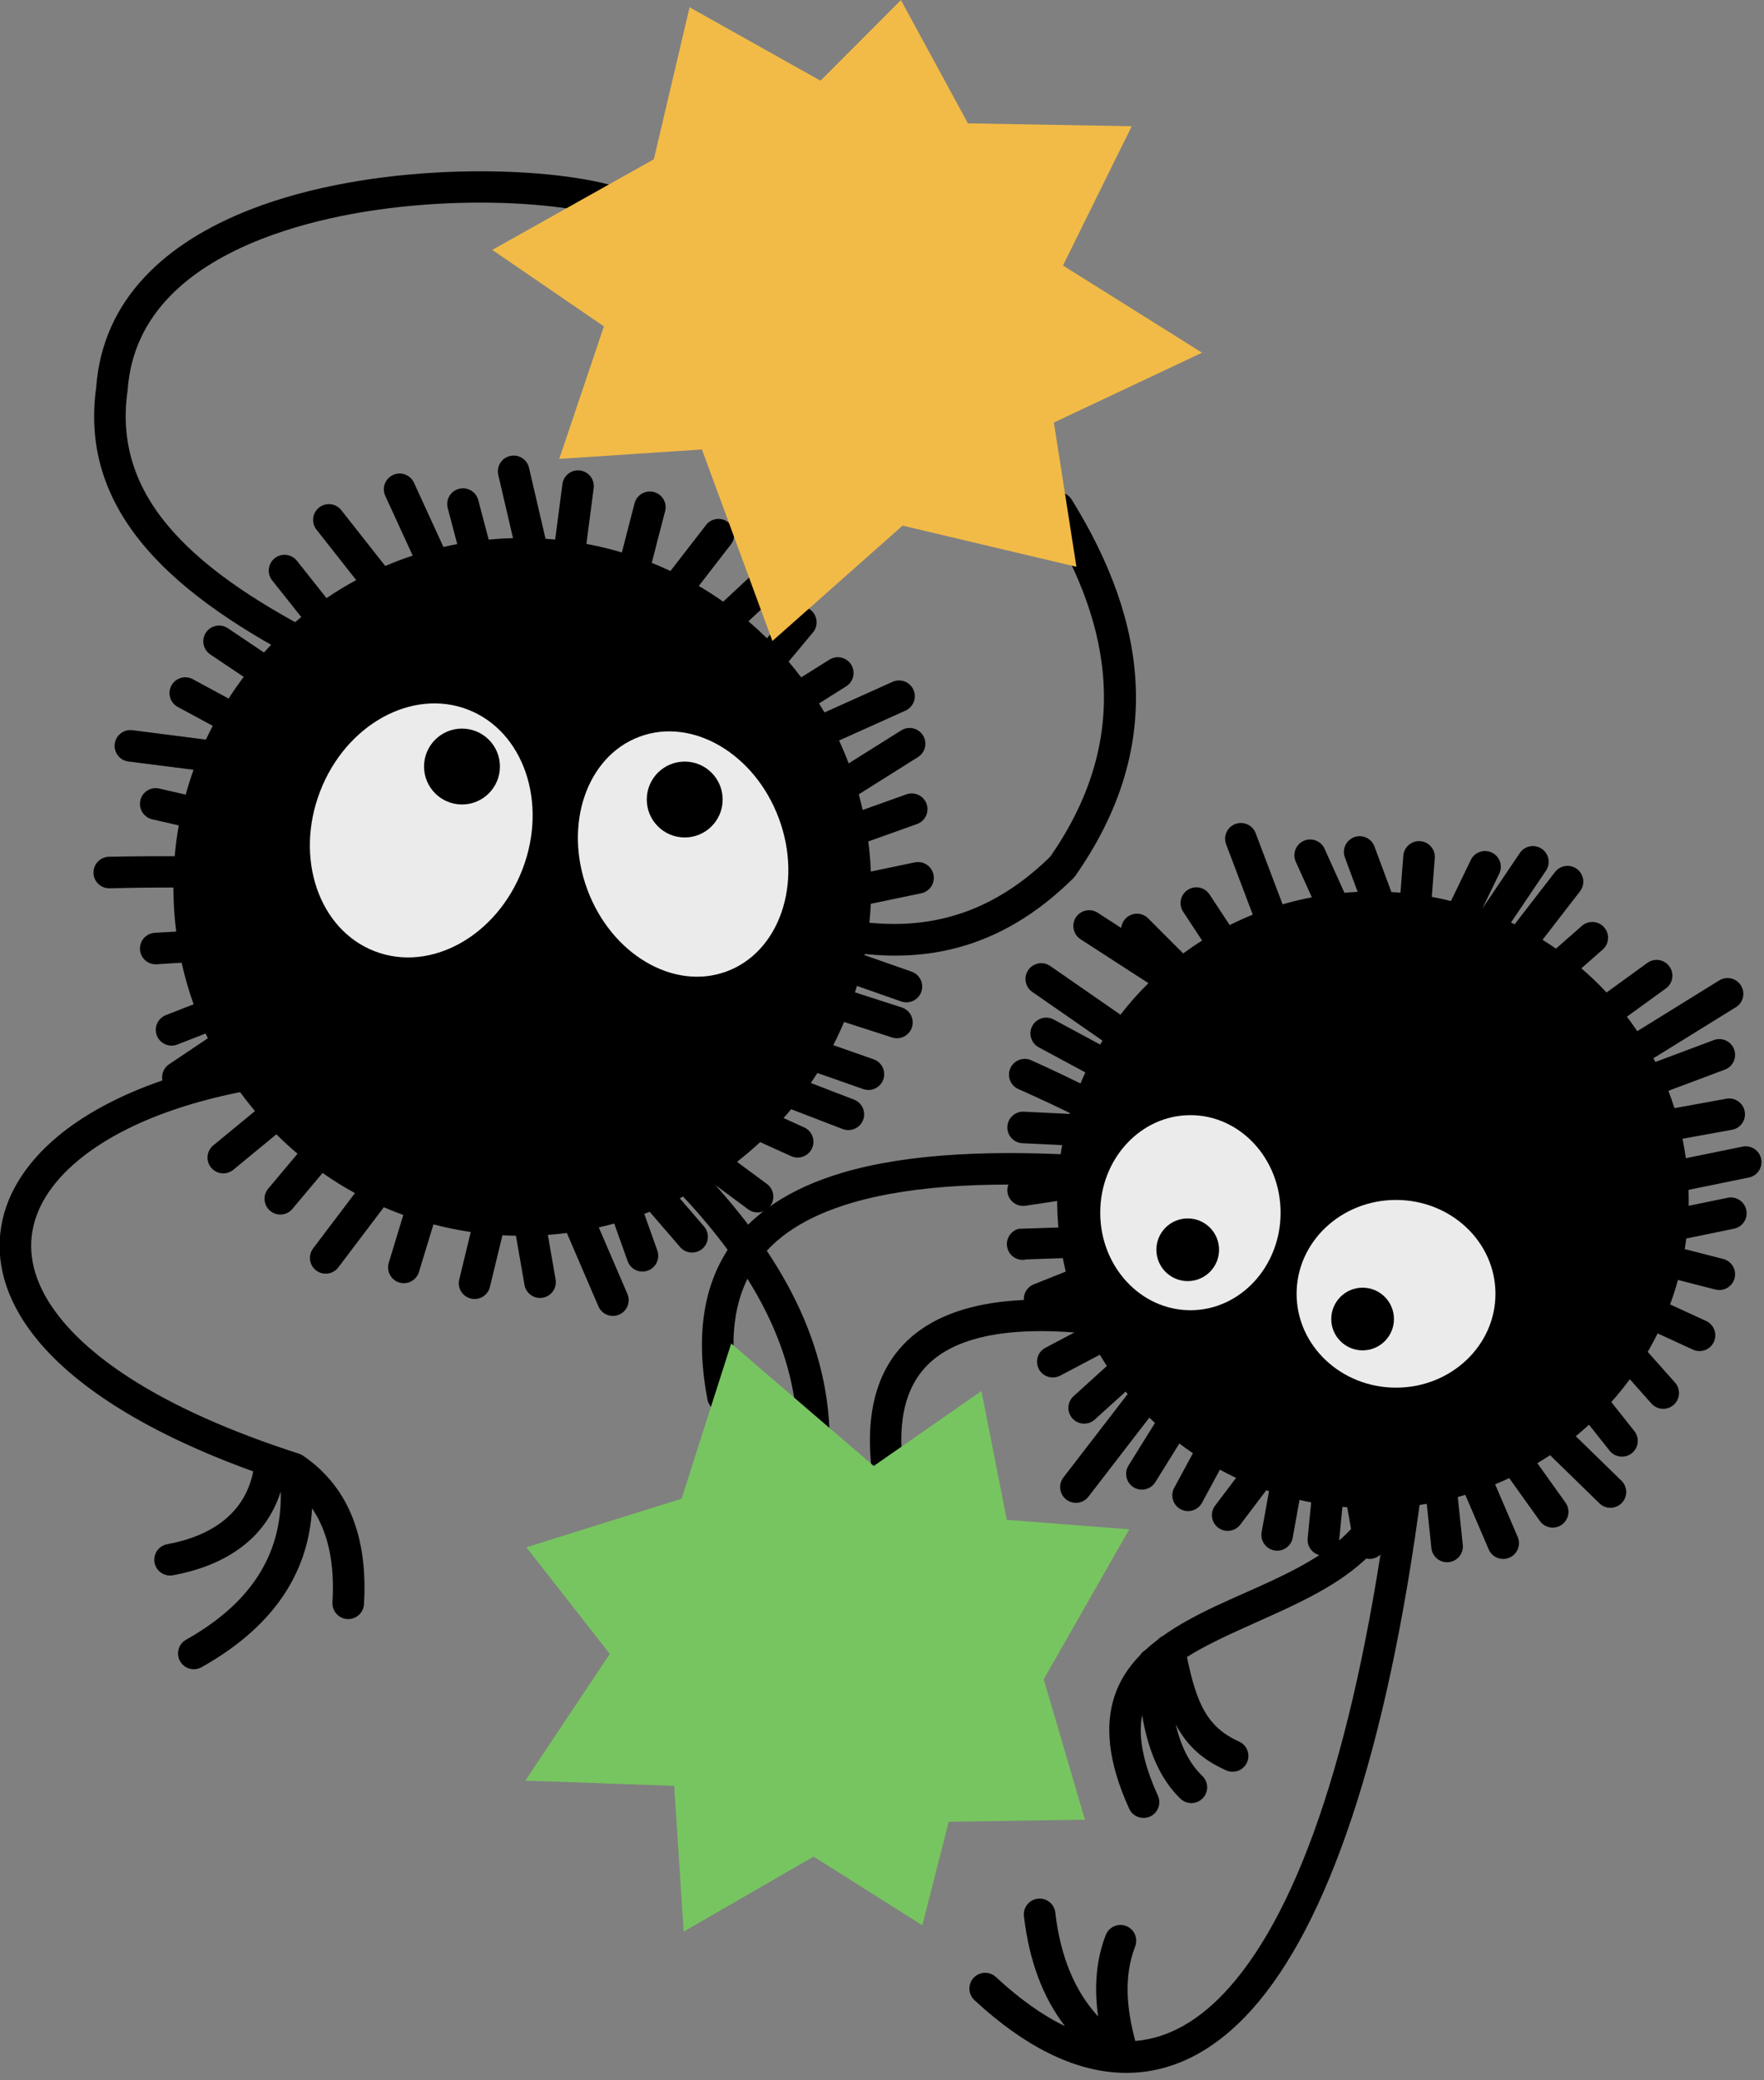 <?xml version="1.0" encoding="UTF-8" standalone="no"?>
<!DOCTYPE svg PUBLIC "-//W3C//DTD SVG 1.1//EN" "http://www.w3.org/Graphics/SVG/1.1/DTD/svg11.dtd">
<svg width="100%" height="100%" viewBox="0 0 145 171" version="1.1" xmlns="http://www.w3.org/2000/svg" xmlns:xlink="http://www.w3.org/1999/xlink" xml:space="preserve" xmlns:serif="http://www.serif.com/" style="fill-rule:evenodd;clip-rule:evenodd;stroke-linejoin:round;stroke-miterlimit:2;">
    <rect x="0" y="0" width="145" height="171" fill="#808080" stroke="none"/>
    <g transform="matrix(1,0,0,1,-19.052,-9.785)">
        <g transform="matrix(2.119,0,0,2.119,-125.474,-79.307)">
            <g>
                <path d="M110.817,86.902C106.864,86.631 103.464,86.778 100.9,87.534C98.858,88.136 97.328,89.126 96.413,90.56C95.499,91.992 95.182,93.881 95.646,96.33C95.709,96.662 96.029,96.881 96.361,96.818C96.693,96.755 96.912,96.434 96.849,96.102C96.456,94.033 96.672,92.429 97.444,91.219C98.215,90.012 99.527,89.215 101.246,88.708C103.699,87.985 106.952,87.864 110.734,88.123C111.071,88.146 111.363,87.891 111.386,87.554C111.409,87.217 111.154,86.925 110.817,86.902Z"/>
                <g transform="matrix(1.224,0,0,1.224,54.662,30.058)">
                    <path d="M47.044,74.48C48.101,74.393 49.092,73.827 50.008,72.801C52.288,70.247 54.067,64.986 55.124,56.912C55.16,56.638 55.411,56.445 55.684,56.481C55.958,56.517 56.151,56.768 56.115,57.042C55.021,65.399 53.114,70.824 50.754,73.467C49.508,74.862 48.128,75.518 46.67,75.491C46.663,75.491 46.657,75.49 46.651,75.49C46.621,75.489 46.591,75.488 46.56,75.487C45.102,75.425 43.543,74.667 41.947,73.186C41.745,72.998 41.733,72.681 41.92,72.479C42.108,72.277 42.425,72.265 42.627,72.453C43.371,73.143 44.1,73.665 44.812,74.007C44.121,73.105 43.681,71.95 43.516,70.524C43.484,70.25 43.681,70.001 43.955,69.97C44.229,69.938 44.477,70.134 44.509,70.409C44.67,71.8 45.125,72.895 45.867,73.705C45.742,72.81 45.791,71.943 46.108,71.123C46.207,70.865 46.497,70.737 46.754,70.836C47.012,70.936 47.14,71.225 47.041,71.483C46.678,72.422 46.764,73.433 47.044,74.48Z"/>
                </g>
                <path d="M111.827,92.731C109.681,92.406 107.868,92.372 106.418,92.642C104.85,92.934 103.686,93.582 102.935,94.574C101.961,95.861 101.669,97.771 102.242,100.38C102.314,100.71 102.641,100.919 102.971,100.846C103.301,100.774 103.51,100.447 103.437,100.117C102.964,97.963 103.107,96.375 103.911,95.312C104.495,94.541 105.421,94.073 106.642,93.845C107.983,93.596 109.659,93.641 111.644,93.942C111.978,93.992 112.29,93.762 112.34,93.428C112.391,93.094 112.161,92.782 111.827,92.731Z"/>
                <g transform="matrix(1.224,0,0,1.224,54.662,30.058)">
                    <path d="M47.91,61.647C48.405,61.293 48.979,60.986 49.59,60.698C50.703,60.176 51.936,59.706 52.935,59.043C53.834,58.447 54.54,57.691 54.706,56.539C54.746,56.266 55,56.076 55.273,56.116C55.546,56.155 55.736,56.409 55.696,56.682C55.485,58.141 54.626,59.122 53.488,59.877C52.449,60.565 51.172,61.06 50.016,61.603C49.54,61.827 49.084,62.054 48.682,62.312C48.991,63.81 49.335,64.542 50.334,64.991C50.586,65.104 50.699,65.4 50.586,65.652C50.473,65.903 50.177,66.016 49.925,65.903C49.181,65.569 48.688,65.133 48.326,64.445C48.483,65.112 48.745,65.673 49.169,66.08C49.368,66.271 49.374,66.587 49.183,66.786C48.992,66.986 48.675,66.992 48.476,66.801C47.823,66.174 47.446,65.257 47.261,64.153C47.135,64.821 47.28,65.644 47.761,66.704C47.876,66.955 47.764,67.252 47.513,67.366C47.262,67.48 46.965,67.369 46.851,67.118C46.158,65.595 46.091,64.451 46.384,63.556C46.548,63.055 46.831,62.626 47.2,62.248C47.241,62.184 47.296,62.131 47.36,62.092C47.487,61.974 47.623,61.861 47.766,61.753C47.807,61.709 47.855,61.673 47.91,61.647Z"/>
                </g>
            </g>
            <g>
                <g transform="matrix(1.224,0,0,1.224,54.662,30.058)">
                    <path d="M50.768,38.782L49.924,36.553C49.826,36.295 49.956,36.007 50.214,35.909C50.472,35.811 50.761,35.941 50.859,36.199L51.713,38.455C52.016,38.367 52.326,38.292 52.64,38.232L52.131,37.105C52.018,36.854 52.13,36.557 52.381,36.444C52.633,36.33 52.929,36.442 53.043,36.693L53.673,38.088C53.812,38.076 53.952,38.067 54.092,38.06L53.687,36.969C53.591,36.71 53.723,36.422 53.982,36.326C54.24,36.23 54.528,36.362 54.624,36.621L55.161,38.065C55.258,38.071 55.354,38.077 55.449,38.085L55.539,36.913C55.561,36.638 55.801,36.432 56.076,36.453C56.351,36.474 56.558,36.715 56.536,36.99L56.442,38.219C56.647,38.256 56.849,38.3 57.049,38.35L57.679,37.047C57.799,36.799 58.099,36.695 58.347,36.815C58.595,36.935 58.7,37.235 58.579,37.483L58.045,38.587L59.231,36.829C59.385,36.6 59.696,36.54 59.925,36.694C60.154,36.848 60.214,37.159 60.06,37.388L58.952,39.031C58.99,39.05 59.029,39.068 59.067,39.087L60.348,37.43C60.517,37.212 60.831,37.171 61.049,37.34C61.268,37.509 61.308,37.823 61.139,38.042L59.951,39.579C60.096,39.669 60.238,39.762 60.377,39.859L61.198,39.138C61.405,38.956 61.721,38.976 61.903,39.183C62.086,39.391 62.065,39.707 61.858,39.889L61.182,40.483C61.462,40.724 61.729,40.98 61.98,41.249L63.273,40.311C63.497,40.149 63.81,40.199 63.972,40.423C64.134,40.646 64.084,40.959 63.86,41.121L62.625,42.016C62.739,42.166 62.848,42.319 62.953,42.475L65.552,40.866C65.787,40.721 66.095,40.793 66.24,41.028C66.386,41.263 66.313,41.571 66.078,41.716L63.466,43.333C63.487,43.372 63.508,43.412 63.528,43.451L65.378,42.758C65.637,42.661 65.925,42.792 66.022,43.05C66.119,43.309 65.988,43.597 65.729,43.694L63.939,44.365C64.009,44.546 64.074,44.729 64.133,44.915L65.778,44.616C66.05,44.567 66.31,44.747 66.359,45.019C66.409,45.29 66.228,45.551 65.957,45.6L64.387,45.885C64.429,46.088 64.464,46.294 64.493,46.501L66.29,46.134C66.561,46.079 66.825,46.254 66.88,46.524C66.935,46.795 66.761,47.059 66.49,47.114L64.579,47.504C64.582,47.61 64.584,47.716 64.584,47.823C64.584,47.886 64.583,47.948 64.582,48.01L65.819,47.755C66.089,47.7 66.354,47.874 66.409,48.144C66.465,48.415 66.291,48.679 66.021,48.735L64.506,49.047C64.492,49.159 64.475,49.271 64.457,49.382L65.678,49.695C65.945,49.764 66.107,50.036 66.038,50.304C65.97,50.571 65.697,50.732 65.43,50.664L64.243,50.36C64.171,50.623 64.088,50.881 63.994,51.135L65.135,51.66C65.386,51.775 65.496,52.072 65.381,52.323C65.265,52.574 64.968,52.684 64.718,52.569L63.599,52.054C63.501,52.253 63.396,52.448 63.285,52.639L64.15,53.612C64.333,53.818 64.315,54.135 64.108,54.318C63.902,54.501 63.586,54.483 63.402,54.276L62.717,53.506C62.534,53.756 62.338,53.998 62.131,54.23L62.861,55.15C63.032,55.366 62.996,55.681 62.78,55.852C62.563,56.024 62.249,55.987 62.077,55.771L61.424,54.948C61.288,55.073 61.148,55.194 61.005,55.312L62.452,56.723C62.65,56.916 62.654,57.233 62.461,57.43C62.268,57.628 61.951,57.632 61.754,57.439L60.19,55.914C60.058,56.001 59.923,56.086 59.787,56.168L60.68,57.418C60.84,57.643 60.788,57.955 60.564,58.116C60.339,58.276 60.026,58.224 59.866,57.999L58.896,56.641C58.749,56.71 58.6,56.775 58.449,56.837L59.164,58.505C59.273,58.759 59.155,59.053 58.901,59.162C58.648,59.27 58.354,59.153 58.245,58.899L57.504,57.171C57.425,57.195 57.345,57.218 57.265,57.24L57.424,58.754C57.453,59.029 57.254,59.275 56.979,59.304C56.705,59.333 56.458,59.133 56.429,58.859L56.282,57.456C55.793,57.538 55.292,57.585 54.782,57.595L54.962,58.615C55.01,58.887 54.828,59.147 54.556,59.194C54.284,59.242 54.025,59.061 53.977,58.789L53.761,57.565C53.71,57.561 53.659,57.557 53.609,57.552L53.503,58.646C53.476,58.92 53.232,59.122 52.957,59.095C52.683,59.069 52.481,58.824 52.508,58.549L52.618,57.41C52.494,57.386 52.371,57.36 52.249,57.331L52.034,58.529C51.985,58.801 51.725,58.982 51.453,58.933C51.181,58.884 51,58.624 51.049,58.352L51.282,57.055C51.253,57.045 51.224,57.035 51.196,57.025L50.372,58.115C50.205,58.335 49.891,58.378 49.671,58.212C49.451,58.046 49.408,57.732 49.574,57.512L50.239,56.633C50.065,56.551 49.894,56.464 49.726,56.373L49.158,57.424C49.027,57.666 48.723,57.757 48.48,57.626C48.237,57.494 48.147,57.191 48.278,56.948L48.871,55.852C48.724,55.753 48.581,55.65 48.441,55.543L47.679,56.77C47.533,57.004 47.224,57.076 46.99,56.931C46.756,56.785 46.684,56.477 46.829,56.242L47.668,54.893C47.608,54.837 47.549,54.78 47.49,54.723L45.559,57.23C45.39,57.448 45.076,57.489 44.857,57.32C44.639,57.152 44.598,56.838 44.767,56.619L46.803,53.976C46.781,53.951 46.76,53.925 46.738,53.898L45.76,54.785C45.555,54.971 45.239,54.955 45.054,54.75C44.868,54.546 44.884,54.23 45.088,54.044L46.144,53.087C46.067,52.97 45.993,52.85 45.921,52.73L44.664,53.393C44.42,53.522 44.117,53.428 43.988,53.184C43.86,52.94 43.953,52.637 44.197,52.509L45.454,51.845C45.334,51.588 45.226,51.324 45.13,51.055L44.198,51.428C43.942,51.531 43.651,51.406 43.548,51.15C43.446,50.893 43.57,50.602 43.827,50.5L44.841,50.094C44.806,49.954 44.775,49.812 44.747,49.669L43.6,49.708C43.332,49.776 43.059,49.615 42.991,49.348C42.922,49.081 43.083,48.808 43.351,48.739L44.608,48.697C44.583,48.42 44.57,48.14 44.569,47.857L43.564,48.008C43.291,48.048 43.036,47.86 42.995,47.587C42.954,47.314 43.142,47.06 43.415,47.019L44.619,46.838C44.645,46.585 44.681,46.335 44.726,46.087L43.465,46.026C43.189,46.012 42.977,45.778 42.99,45.502C43.004,45.226 43.238,45.013 43.514,45.027L44.963,45.098C44.966,45.089 44.969,45.08 44.972,45.07C44.195,44.687 43.339,44.31 43.339,44.31C43.087,44.198 42.973,43.902 43.085,43.65C43.197,43.398 43.493,43.284 43.745,43.396C43.745,43.396 44.529,43.748 45.308,44.132C45.357,44.014 45.409,43.897 45.462,43.782L43.984,42.986C43.741,42.855 43.65,42.552 43.781,42.309C43.912,42.066 44.216,41.975 44.459,42.106L45.931,42.899C45.956,42.858 45.981,42.817 46.006,42.776L43.78,41.231C43.553,41.074 43.496,40.762 43.654,40.536C43.811,40.309 44.123,40.252 44.35,40.41L46.575,41.953C46.847,41.601 47.143,41.266 47.461,40.953L45.309,39.561C45.078,39.411 45.011,39.101 45.161,38.869C45.311,38.638 45.621,38.571 45.853,38.721L46.599,39.204C46.61,39.093 46.658,38.984 46.744,38.898C46.939,38.703 47.256,38.703 47.451,38.898L48.563,40.011C48.758,39.868 48.957,39.732 49.162,39.603L48.562,38.69C48.41,38.46 48.474,38.149 48.705,37.998C48.935,37.846 49.245,37.91 49.397,38.141L50.036,39.112C50.274,38.993 50.519,38.883 50.768,38.782Z"/>
                </g>
                <g transform="matrix(0.907,0,0,0.981,8.975,2.702)">
                    <circle cx="116.216" cy="88.06" r="3.857" style="fill:rgb(235,235,235);"/>
                </g>
                <g transform="matrix(1,0,0,0.944,6.143,9.107)">
                    <circle cx="116.216" cy="88.06" r="3.857" style="fill:rgb(235,235,235);"/>
                </g>
                <g transform="matrix(0.826,0,0,0.826,42.927,30.919)">
                    <circle cx="86.382" cy="72.165" r="1.472"/>
                </g>
                <g transform="matrix(0.826,0,0,0.826,49.711,33.606)">
                    <circle cx="86.382" cy="72.165" r="1.472"/>
                </g>
            </g>
            <path d="M91.859,106.206L88.623,102.069L94.644,100.185L96.569,94.164L102.099,98.915L106.277,96.007L107.26,101.004L112.011,101.373L108.693,107.189L110.291,112.637L105.007,112.718L103.983,116.733L99.764,114.07L94.726,116.978L94.357,111.326L88.582,111.121L91.859,106.206Z" style="fill:rgb(119,197,96);"/>
        </g>
        <g transform="matrix(2.119,0,0,2.119,-125.474,-79.307)">
            <g>
                <path d="M71.938,57.059C72.191,53.63 74.667,51.438 77.926,50.169C82.601,48.348 88.875,48.444 91.81,49.199C92.137,49.283 92.334,49.617 92.25,49.944C92.166,50.271 91.832,50.469 91.505,50.384C88.728,49.67 82.793,49.587 78.37,51.309C75.57,52.4 73.366,54.218 73.157,57.168L73.152,57.211C72.844,59.372 73.556,61.135 74.902,62.65C76.325,64.251 78.433,65.579 80.825,66.802C81.126,66.956 81.245,67.325 81.091,67.626C80.938,67.927 80.569,68.046 80.268,67.892C75.075,65.237 71.243,62.011 71.938,57.059Z"/>
                <path d="M108.944,75.279C112.057,70.806 111.429,66.416 108.739,62.072C108.562,61.785 108.65,61.407 108.938,61.23C109.225,61.052 109.602,61.141 109.78,61.428C112.753,66.229 113.383,71.083 109.914,76.028L109.844,76.112C106.94,78.983 103.84,79.501 100.645,78.889C100.313,78.825 100.096,78.504 100.159,78.172C100.223,77.84 100.544,77.623 100.876,77.686C103.677,78.224 106.396,77.776 108.944,75.279Z"/>
                <g transform="matrix(1.224,0,0,1.224,54.662,30.058)">
                    <path d="M19.09,56.428C15.73,55.214 13.526,53.776 12.305,52.327C11.323,51.162 10.95,49.974 11.076,48.858C11.201,47.746 11.828,46.69 12.92,45.788C14.441,44.532 16.895,43.565 20.073,43.172C20.347,43.138 20.597,43.333 20.631,43.607C20.665,43.881 20.47,44.13 20.196,44.164C17.25,44.528 14.966,45.395 13.556,46.559C12.693,47.272 12.169,48.091 12.069,48.971C11.97,49.847 12.298,50.767 13.069,51.682C14.343,53.193 16.772,54.654 20.539,55.866C20.585,55.881 20.628,55.902 20.668,55.929C22.014,56.85 22.735,58.36 22.6,60.638C22.583,60.914 22.346,61.124 22.071,61.108C21.795,61.091 21.585,60.854 21.601,60.579C21.677,59.315 21.454,58.333 20.955,57.601C20.834,59.779 19.601,61.426 17.452,62.634C17.211,62.769 16.906,62.683 16.771,62.443C16.636,62.202 16.721,61.897 16.962,61.762C18.927,60.658 20.016,59.136 19.961,57.065C19.494,58.553 18.229,59.41 16.544,59.72C16.273,59.77 16.012,59.59 15.962,59.319C15.912,59.047 16.092,58.786 16.363,58.736C17.766,58.478 18.825,57.762 19.09,56.428Z"/>
                </g>
                <path d="M99.011,96.261C98.507,93.148 96.64,90.425 94.146,87.877C93.91,87.635 93.914,87.247 94.155,87.011C94.397,86.775 94.784,86.779 95.021,87.02C98.066,90.132 100.193,93.51 100.378,97.436L99.011,96.261Z"/>
            </g>
            <g>
                <g transform="matrix(1.224,0,0,1.224,54.662,30.058)">
                    <path d="M27.323,26.849L26.856,24.845C26.794,24.576 26.961,24.307 27.23,24.245C27.499,24.182 27.768,24.349 27.83,24.618L28.354,26.869C28.456,26.876 28.558,26.884 28.659,26.893L28.889,25.135C28.925,24.862 29.176,24.669 29.449,24.704C29.723,24.74 29.916,24.991 29.88,25.265L29.649,27.031C30.031,27.102 30.406,27.193 30.773,27.303C30.951,26.601 31.176,25.743 31.176,25.743C31.246,25.476 31.52,25.316 31.787,25.386C32.054,25.456 32.214,25.729 32.144,25.996C32.144,25.996 31.898,26.931 31.72,27.632C31.921,27.713 32.118,27.799 32.313,27.89L33.44,26.433C33.608,26.215 33.923,26.175 34.141,26.344C34.359,26.513 34.399,26.827 34.231,27.045L33.211,28.364C33.476,28.52 33.734,28.686 33.984,28.863L34.966,27.947C35.168,27.758 35.485,27.769 35.673,27.971C35.861,28.173 35.85,28.489 35.649,28.678L34.784,29.485C34.986,29.657 35.182,29.837 35.372,30.023L36.061,29.197C36.238,28.985 36.553,28.956 36.765,29.133C36.977,29.309 37.006,29.625 36.829,29.837L36.058,30.762C36.195,30.925 36.328,31.091 36.456,31.261L37.35,30.7C37.584,30.553 37.893,30.623 38.04,30.857C38.187,31.091 38.116,31.4 37.882,31.546L37.022,32.087C37.08,32.182 37.138,32.277 37.194,32.374L39.352,31.403C39.604,31.29 39.9,31.402 40.013,31.654C40.126,31.906 40.014,32.202 39.762,32.315L37.656,33.263C37.766,33.5 37.868,33.742 37.961,33.988L39.626,32.942C39.859,32.795 40.168,32.865 40.315,33.099C40.462,33.332 40.391,33.641 40.158,33.788L38.281,34.968C38.326,35.132 38.367,35.297 38.404,35.464L39.791,34.969C40.05,34.876 40.337,35.012 40.43,35.271C40.522,35.531 40.387,35.818 40.127,35.91L38.582,36.462C38.623,36.776 38.65,37.094 38.664,37.416L40.057,37.125C40.327,37.069 40.592,37.242 40.649,37.512C40.705,37.783 40.532,38.048 40.262,38.104L38.662,38.438C38.636,38.992 38.568,39.535 38.463,40.065L39.957,40.589C40.217,40.681 40.355,40.966 40.263,41.227C40.172,41.487 39.886,41.624 39.626,41.533L38.223,41.041C38.202,41.109 38.182,41.177 38.16,41.244L39.644,41.723C39.907,41.808 40.051,42.09 39.966,42.353C39.881,42.615 39.599,42.76 39.337,42.675L37.815,42.183C37.709,42.433 37.595,42.678 37.473,42.918L38.752,43.367C39.013,43.458 39.15,43.744 39.059,44.004C38.967,44.265 38.682,44.402 38.421,44.31L36.97,43.801C36.902,43.908 36.833,44.013 36.762,44.117L38.13,44.644C38.388,44.743 38.517,45.032 38.418,45.29C38.319,45.547 38.029,45.676 37.771,45.577L36.137,44.948C36.059,45.043 35.979,45.137 35.897,45.229L36.551,45.525C36.802,45.638 36.914,45.935 36.8,46.186C36.687,46.438 36.39,46.55 36.139,46.436L35.155,45.991C34.92,46.21 34.675,46.419 34.422,46.617L35.371,47.318C35.592,47.483 35.639,47.796 35.475,48.018C35.311,48.24 34.998,48.286 34.776,48.122L33.564,47.225C33.255,47.423 32.935,47.605 32.607,47.772L33.377,48.665C33.557,48.874 33.534,49.19 33.325,49.37C33.116,49.551 32.8,49.527 32.62,49.319L31.654,48.199C31.598,48.222 31.541,48.244 31.483,48.265L31.897,49.427C31.989,49.687 31.853,49.973 31.593,50.065C31.333,50.158 31.047,50.022 30.955,49.762L30.531,48.572C30.369,48.616 30.206,48.657 30.041,48.694L30.948,50.802C31.057,51.056 30.94,51.35 30.686,51.459C30.433,51.568 30.139,51.451 30.03,51.197L29.029,48.871C28.83,48.897 28.629,48.917 28.427,48.932L28.673,50.345C28.72,50.617 28.537,50.876 28.266,50.923C27.994,50.971 27.735,50.788 27.687,50.516L27.416,48.959C27.273,48.957 27.131,48.951 26.988,48.943L26.591,50.582C26.526,50.85 26.256,51.015 25.987,50.95C25.719,50.885 25.554,50.615 25.619,50.346L25.984,48.841C25.582,48.781 25.187,48.7 24.801,48.599L24.342,50.108C24.261,50.372 23.982,50.521 23.718,50.441C23.454,50.36 23.305,50.081 23.385,49.817L23.846,48.3C23.638,48.225 23.432,48.143 23.229,48.055L21.786,49.963C21.619,50.183 21.306,50.226 21.085,50.06C20.865,49.893 20.822,49.58 20.988,49.36L22.314,47.607C21.959,47.413 21.617,47.2 21.287,46.969L20.331,48.109C20.154,48.32 19.838,48.348 19.627,48.17C19.415,47.993 19.388,47.677 19.565,47.466L20.494,46.359C20.262,46.163 20.038,45.958 19.823,45.744L18.459,46.868C18.246,47.044 17.931,47.013 17.755,46.8C17.58,46.587 17.61,46.272 17.823,46.096L19.145,45.007C18.77,44.561 18.43,44.085 18.129,43.583L16.981,44.354C16.752,44.508 16.441,44.447 16.287,44.218C16.133,43.989 16.194,43.678 16.423,43.524L17.652,42.699C17.628,42.649 17.604,42.599 17.581,42.549L16.683,42.899C16.426,42.999 16.136,42.872 16.036,42.615C15.935,42.358 16.063,42.068 16.32,41.967L17.201,41.623C17.048,41.196 16.921,40.756 16.821,40.306C16.388,40.33 16.034,40.355 16.034,40.355C15.759,40.374 15.52,40.166 15.501,39.891C15.482,39.616 15.69,39.377 15.965,39.358C15.965,39.358 16.259,39.339 16.649,39.319C16.59,38.861 16.56,38.395 16.559,37.922C15.624,37.918 14.539,37.947 14.539,37.947C14.263,37.954 14.034,37.735 14.027,37.459C14.021,37.184 14.239,36.954 14.515,36.947C14.515,36.947 15.623,36.923 16.601,36.93C16.63,36.6 16.673,36.274 16.73,35.953L15.888,35.76C15.619,35.698 15.451,35.429 15.512,35.16C15.574,34.891 15.842,34.723 16.111,34.785L16.95,34.978C17.023,34.711 17.106,34.449 17.198,34.191L15.133,33.928C14.859,33.893 14.666,33.642 14.701,33.369C14.735,33.095 14.986,32.901 15.26,32.936L17.591,33.234C17.66,33.086 17.732,32.941 17.807,32.798L16.699,32.199C16.456,32.067 16.365,31.764 16.497,31.521C16.628,31.278 16.932,31.188 17.174,31.319L18.309,31.933C18.46,31.698 18.62,31.469 18.788,31.246L17.728,30.534C17.499,30.38 17.438,30.069 17.592,29.84C17.746,29.611 18.057,29.55 18.286,29.704L19.43,30.473C19.796,30.07 20.191,29.694 20.612,29.349L19.69,28.188C19.519,27.972 19.555,27.657 19.771,27.485C19.987,27.314 20.302,27.35 20.474,27.566L21.413,28.75C21.716,28.544 22.029,28.353 22.353,28.178L21.095,26.58C20.924,26.363 20.961,26.049 21.178,25.878C21.395,25.707 21.71,25.745 21.88,25.962L23.274,27.731C23.558,27.61 23.848,27.5 24.144,27.402L23.275,25.509C23.16,25.258 23.27,24.961 23.521,24.846C23.772,24.731 24.069,24.841 24.184,25.092L25.118,27.129C25.263,27.095 25.408,27.065 25.555,27.037L25.254,25.897C25.183,25.63 25.343,25.356 25.609,25.286C25.876,25.215 26.15,25.374 26.221,25.641L26.552,26.895C26.806,26.871 27.063,26.855 27.323,26.849Z"/>
                </g>
                <g transform="matrix(1.018,0.391,-0.394,1.026,27.693,-35.611)">
                    <ellipse cx="84.788" cy="74.774" rx="3.857" ry="4.571" style="fill:rgb(235,235,235);"/>
                </g>
                <g transform="matrix(0.963,-0.358,0.37,0.996,-14.613,31.055)">
                    <ellipse cx="84.788" cy="74.774" rx="3.857" ry="4.571" style="fill:rgb(235,235,235);"/>
                </g>
                <g transform="matrix(1,0,0,1,8.384,0.896)">
                    <circle cx="86.382" cy="72.165" r="1.472"/>
                </g>
                <g transform="matrix(1,0,0,1,-0.256,-0.384)">
                    <circle cx="86.382" cy="72.165" r="1.472"/>
                </g>
            </g>
            <g transform="matrix(-0.953,-0.553,0.534,-0.92,139.914,206.944)">
                <path d="M91.859,106.206L88.623,102.069L94.644,100.185L96.569,94.164L102.099,98.915L106.277,96.007L107.26,101.004L112.011,101.373L108.693,107.189L110.291,112.637L105.007,112.718L103.983,116.733L99.764,114.07L94.726,116.978L94.357,111.326L88.582,111.121L91.859,106.206Z" style="fill:rgb(242,187,71);"/>
            </g>
        </g>
    </g>
</svg>
